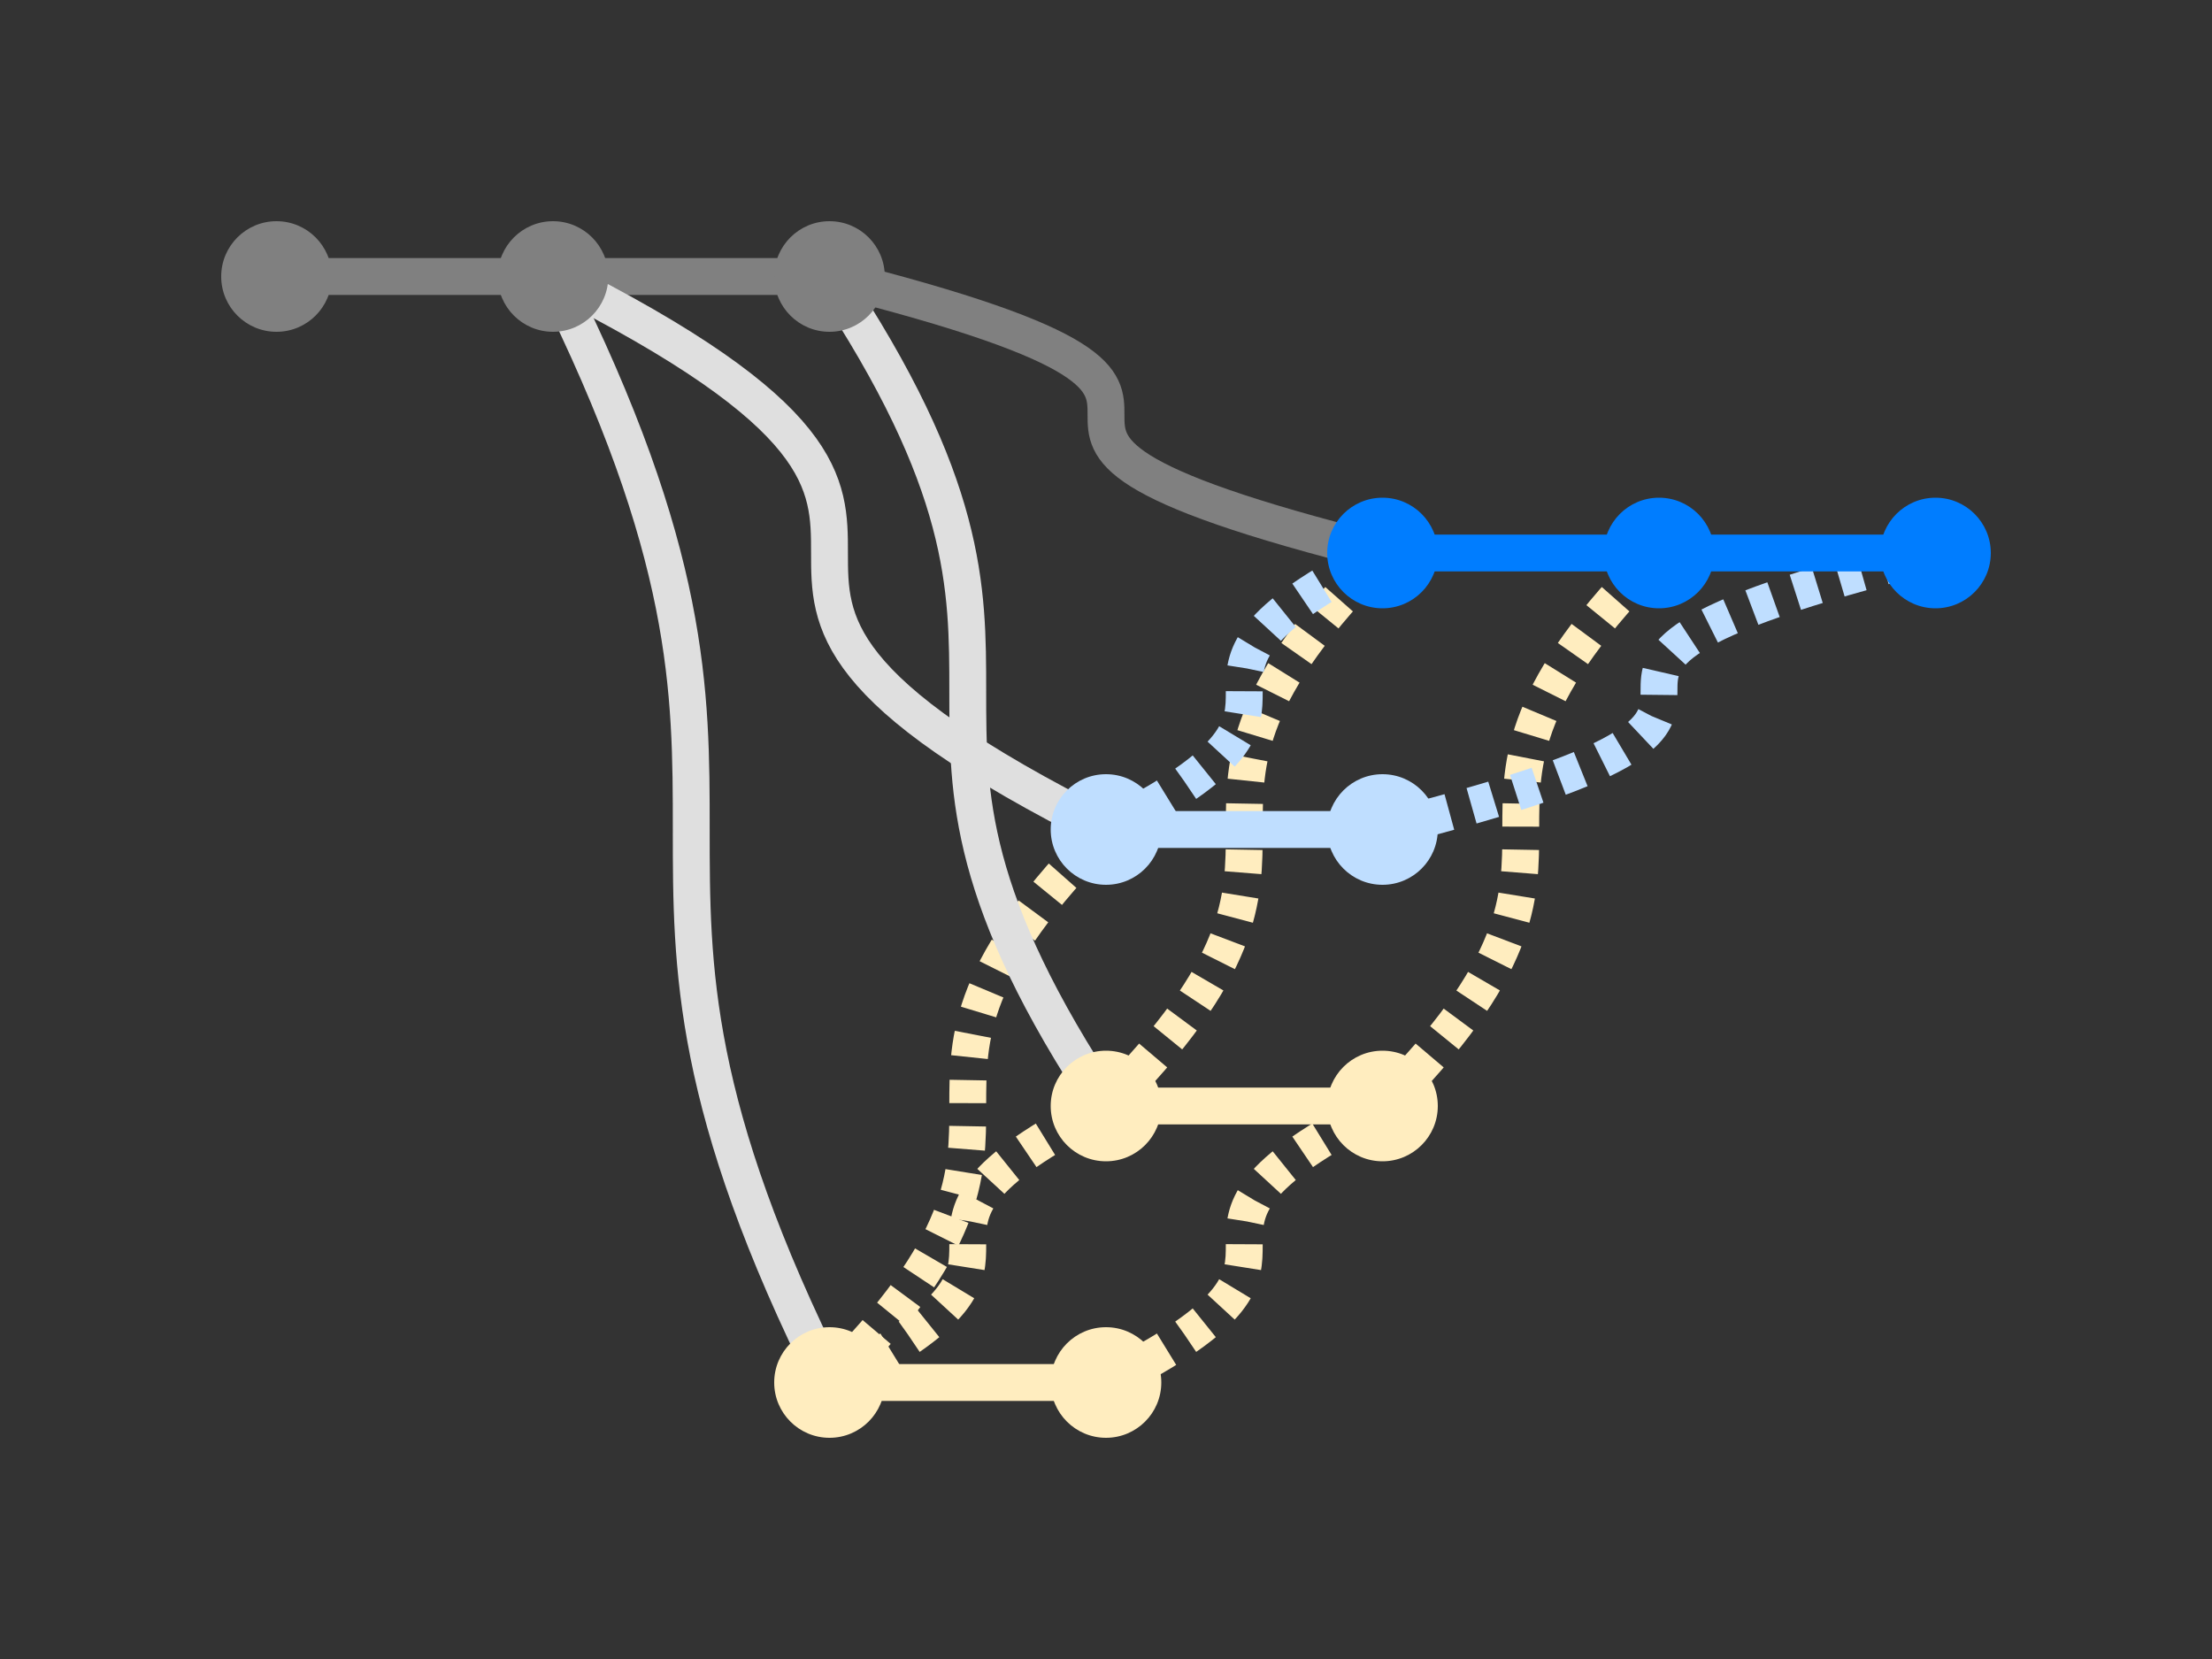 <svg style="vector-effect: non-scaling-stroke;" xmlns="http://www.w3.org/2000/svg" xmlns:svg="http://www.w3.org/2000/svg" height="360" width="480" stroke="null"><rect width="100%" height="100%" fill="#333333" stroke="none"/><path stroke="#808080" stroke-width="8" fill="none" id="da39a3ee5e6b4b0d3255bfef95601890afd80709-10a34637ad661d98ba3344717656fcc76209c2f8" d="M60,60 C120,60 60,60 120,60"/><path stroke="#808080" stroke-width="8" fill="none" id="10a34637ad661d98ba3344717656fcc76209c2f8-6110212c651287fa93aae5142e60b50edde00970" d="M120,60 C180,60 120,60 180,60"/><path d="M240,240 C300,180 240,180 300,120" stroke="#ffedbf" stroke-dasharray="5, 5" stroke-width="8" id="ee7fbf1c52742cf4f30d00b0e9e477dde72c7e51-97ba1cea6b4f9b318de806114e76eb1b15305608" fill="none"/><path d="M240,180 C300,150 240,150 300,120" stroke="#bfdeff" stroke-dasharray="5, 5" stroke-width="8" id="3c7435cfd4e31b9be3991041c9a4f8292b752e5b-97ba1cea6b4f9b318de806114e76eb1b15305608" fill="none"/><path stroke="#808080" stroke-width="8" fill="none" id="6110212c651287fa93aae5142e60b50edde00970-97ba1cea6b4f9b318de806114e76eb1b15305608" d="M180,60 C300,90 180,90 300,120"/><path d="M300,240 C360,180 300,180 360,120" stroke="#ffedbf" stroke-dasharray="5, 5" stroke-width="8" id="568e0c780c4424b9b3ed4d52d450384ab2dda094-b7550c4170f74e8f673e146bd4e40856834e1b61" fill="none"/><path stroke="#007dff" stroke-width="8" fill="none" id="97ba1cea6b4f9b318de806114e76eb1b15305608-b7550c4170f74e8f673e146bd4e40856834e1b61" d="M300,120 C360,120 300,120 360,120"/><path d="M300,180 C420,150 300,150 420,120" stroke="#bfdeff" stroke-dasharray="5, 5" stroke-width="8" id="ecc1978dca2e31d10751ede8d8753f1cbded832e-0e87b424d10fbe54605d7b949ece42a447257046" fill="none"/><path stroke="#007dff" stroke-width="8" fill="none" id="b7550c4170f74e8f673e146bd4e40856834e1b61-0e87b424d10fbe54605d7b949ece42a447257046" d="M360,120 C420,120 360,120 420,120"/><path d="M180,300 C240,240 180,240 240,180" stroke="#ffedbf" stroke-dasharray="5, 5" stroke-width="8" id="3e6c06b1a28a035e21aa0a736ef80afadc43122c-3c7435cfd4e31b9be3991041c9a4f8292b752e5b" fill="none"/><path stroke="#dfdfdf" stroke-width="8" fill="none" id="10a34637ad661d98ba3344717656fcc76209c2f8-3c7435cfd4e31b9be3991041c9a4f8292b752e5b" d="M120,60 C240,120 120,120 240,180"/><path stroke="#bfdeff" stroke-width="8" fill="none" id="3c7435cfd4e31b9be3991041c9a4f8292b752e5b-ecc1978dca2e31d10751ede8d8753f1cbded832e" d="M240,180 C300,180 240,180 300,180"/><path d="M180,300 C240,270 180,270 240,240" stroke="#ffedbf" stroke-dasharray="5, 5" stroke-width="8" id="3e6c06b1a28a035e21aa0a736ef80afadc43122c-ee7fbf1c52742cf4f30d00b0e9e477dde72c7e51" fill="none"/><path stroke="#dfdfdf" stroke-width="8" fill="none" id="6110212c651287fa93aae5142e60b50edde00970-ee7fbf1c52742cf4f30d00b0e9e477dde72c7e51" d="M180,60 C240,150 180,150 240,240"/><path d="M240,300 C300,270 240,270 300,240" stroke="#ffedbf" stroke-dasharray="5, 5" stroke-width="8" id="63027d7630360e4203c0e3f970ec2ffcfe5f8f1b-568e0c780c4424b9b3ed4d52d450384ab2dda094" fill="none"/><path stroke="#ffedbf" stroke-width="8" fill="none" id="ee7fbf1c52742cf4f30d00b0e9e477dde72c7e51-568e0c780c4424b9b3ed4d52d450384ab2dda094" d="M240,240 C300,240 240,240 300,240"/><path stroke="#dfdfdf" stroke-width="8" fill="none" id="10a34637ad661d98ba3344717656fcc76209c2f8-3e6c06b1a28a035e21aa0a736ef80afadc43122c" d="M120,60 C180,180 120,180 180,300"/><path stroke="#ffedbf" stroke-width="8" fill="none" id="3e6c06b1a28a035e21aa0a736ef80afadc43122c-63027d7630360e4203c0e3f970ec2ffcfe5f8f1b" d="M180,300 C240,300 180,300 240,300"/><circle stroke-linejoin="null" cy="60" cx="60" stroke-dasharray="null" stroke-width="0" r="12" stroke-linecap="null" id="commit-da39a3ee5e6b4b0d3255bfef95601890afd80709" stroke="#aaaaaa" fill="#808080"><title>da39a3 First commit</title></circle><circle stroke-linejoin="null" cy="60" cx="120" stroke-dasharray="null" stroke-width="0" r="12" stroke-linecap="null" id="commit-10a34637ad661d98ba3344717656fcc76209c2f8" stroke="#aaaaaa" fill="#808080"><title>10a346 Original branch point for feature</title></circle><circle stroke-linejoin="null" cy="60" cx="180" stroke-dasharray="null" stroke-width="0" r="12" stroke-linecap="null" id="commit-6110212c651287fa93aae5142e60b50edde00970" stroke="#aaaaaa" fill="#808080"><title>611021 Conflicting work on master</title></circle><circle stroke-linejoin="null" cy="120" cx="300" stroke-dasharray="null" stroke-width="0" r="12" stroke-linecap="null" id="commit-97ba1cea6b4f9b318de806114e76eb1b15305608" stroke="#aaaaaa" fill="#007dff"><title>97ba1c Groundwork</title></circle><circle stroke-linejoin="null" cy="120" cx="360" stroke-dasharray="null" stroke-width="0" r="12" stroke-linecap="null" id="commit-b7550c4170f74e8f673e146bd4e40856834e1b61" stroke="#aaaaaa" fill="#007dff"><title>b7550c Anna's part</title></circle><circle stroke-linejoin="null" cy="120" cx="420" stroke-dasharray="null" stroke-width="0" r="12" stroke-linecap="null" id="commit-0e87b424d10fbe54605d7b949ece42a447257046" stroke="#aaaaaa" fill="#007dff"><title>0e87b4 John's part</title></circle><circle stroke-linejoin="null" cy="180" cx="240" stroke-dasharray="null" stroke-width="0" r="12" stroke-linecap="null" id="commit-3c7435cfd4e31b9be3991041c9a4f8292b752e5b" stroke="#aaaaaa" fill="#bfdeff"><title>3c7435 Groundwork</title></circle><circle stroke-linejoin="null" cy="180" cx="300" stroke-dasharray="null" stroke-width="0" r="12" stroke-linecap="null" id="commit-ecc1978dca2e31d10751ede8d8753f1cbded832e" stroke="#aaaaaa" fill="#bfdeff"><title>ecc197 John's part</title></circle><circle stroke-linejoin="null" cy="240" cx="240" stroke-dasharray="null" stroke-width="0" r="12" stroke-linecap="null" id="commit-ee7fbf1c52742cf4f30d00b0e9e477dde72c7e51" stroke="#aaaaaa" fill="#ffedbf"><title>ee7fbf Groundwork</title></circle><circle stroke-linejoin="null" cy="240" cx="300" stroke-dasharray="null" stroke-width="0" r="12" stroke-linecap="null" id="commit-568e0c780c4424b9b3ed4d52d450384ab2dda094" stroke="#aaaaaa" fill="#ffedbf"><title>568e0c Anna's part</title></circle><circle stroke-linejoin="null" cy="300" cx="180" stroke-dasharray="null" stroke-width="0" r="12" stroke-linecap="null" id="commit-3e6c06b1a28a035e21aa0a736ef80afadc43122c" stroke="#aaaaaa" fill="#ffedbf"><title>3e6c06 Groundwork</title></circle><circle stroke-linejoin="null" cy="300" cx="240" stroke-dasharray="null" stroke-width="0" r="12" stroke-linecap="null" id="commit-63027d7630360e4203c0e3f970ec2ffcfe5f8f1b" stroke="#aaaaaa" fill="#ffedbf"><title>63027d Anna's part</title></circle></svg>